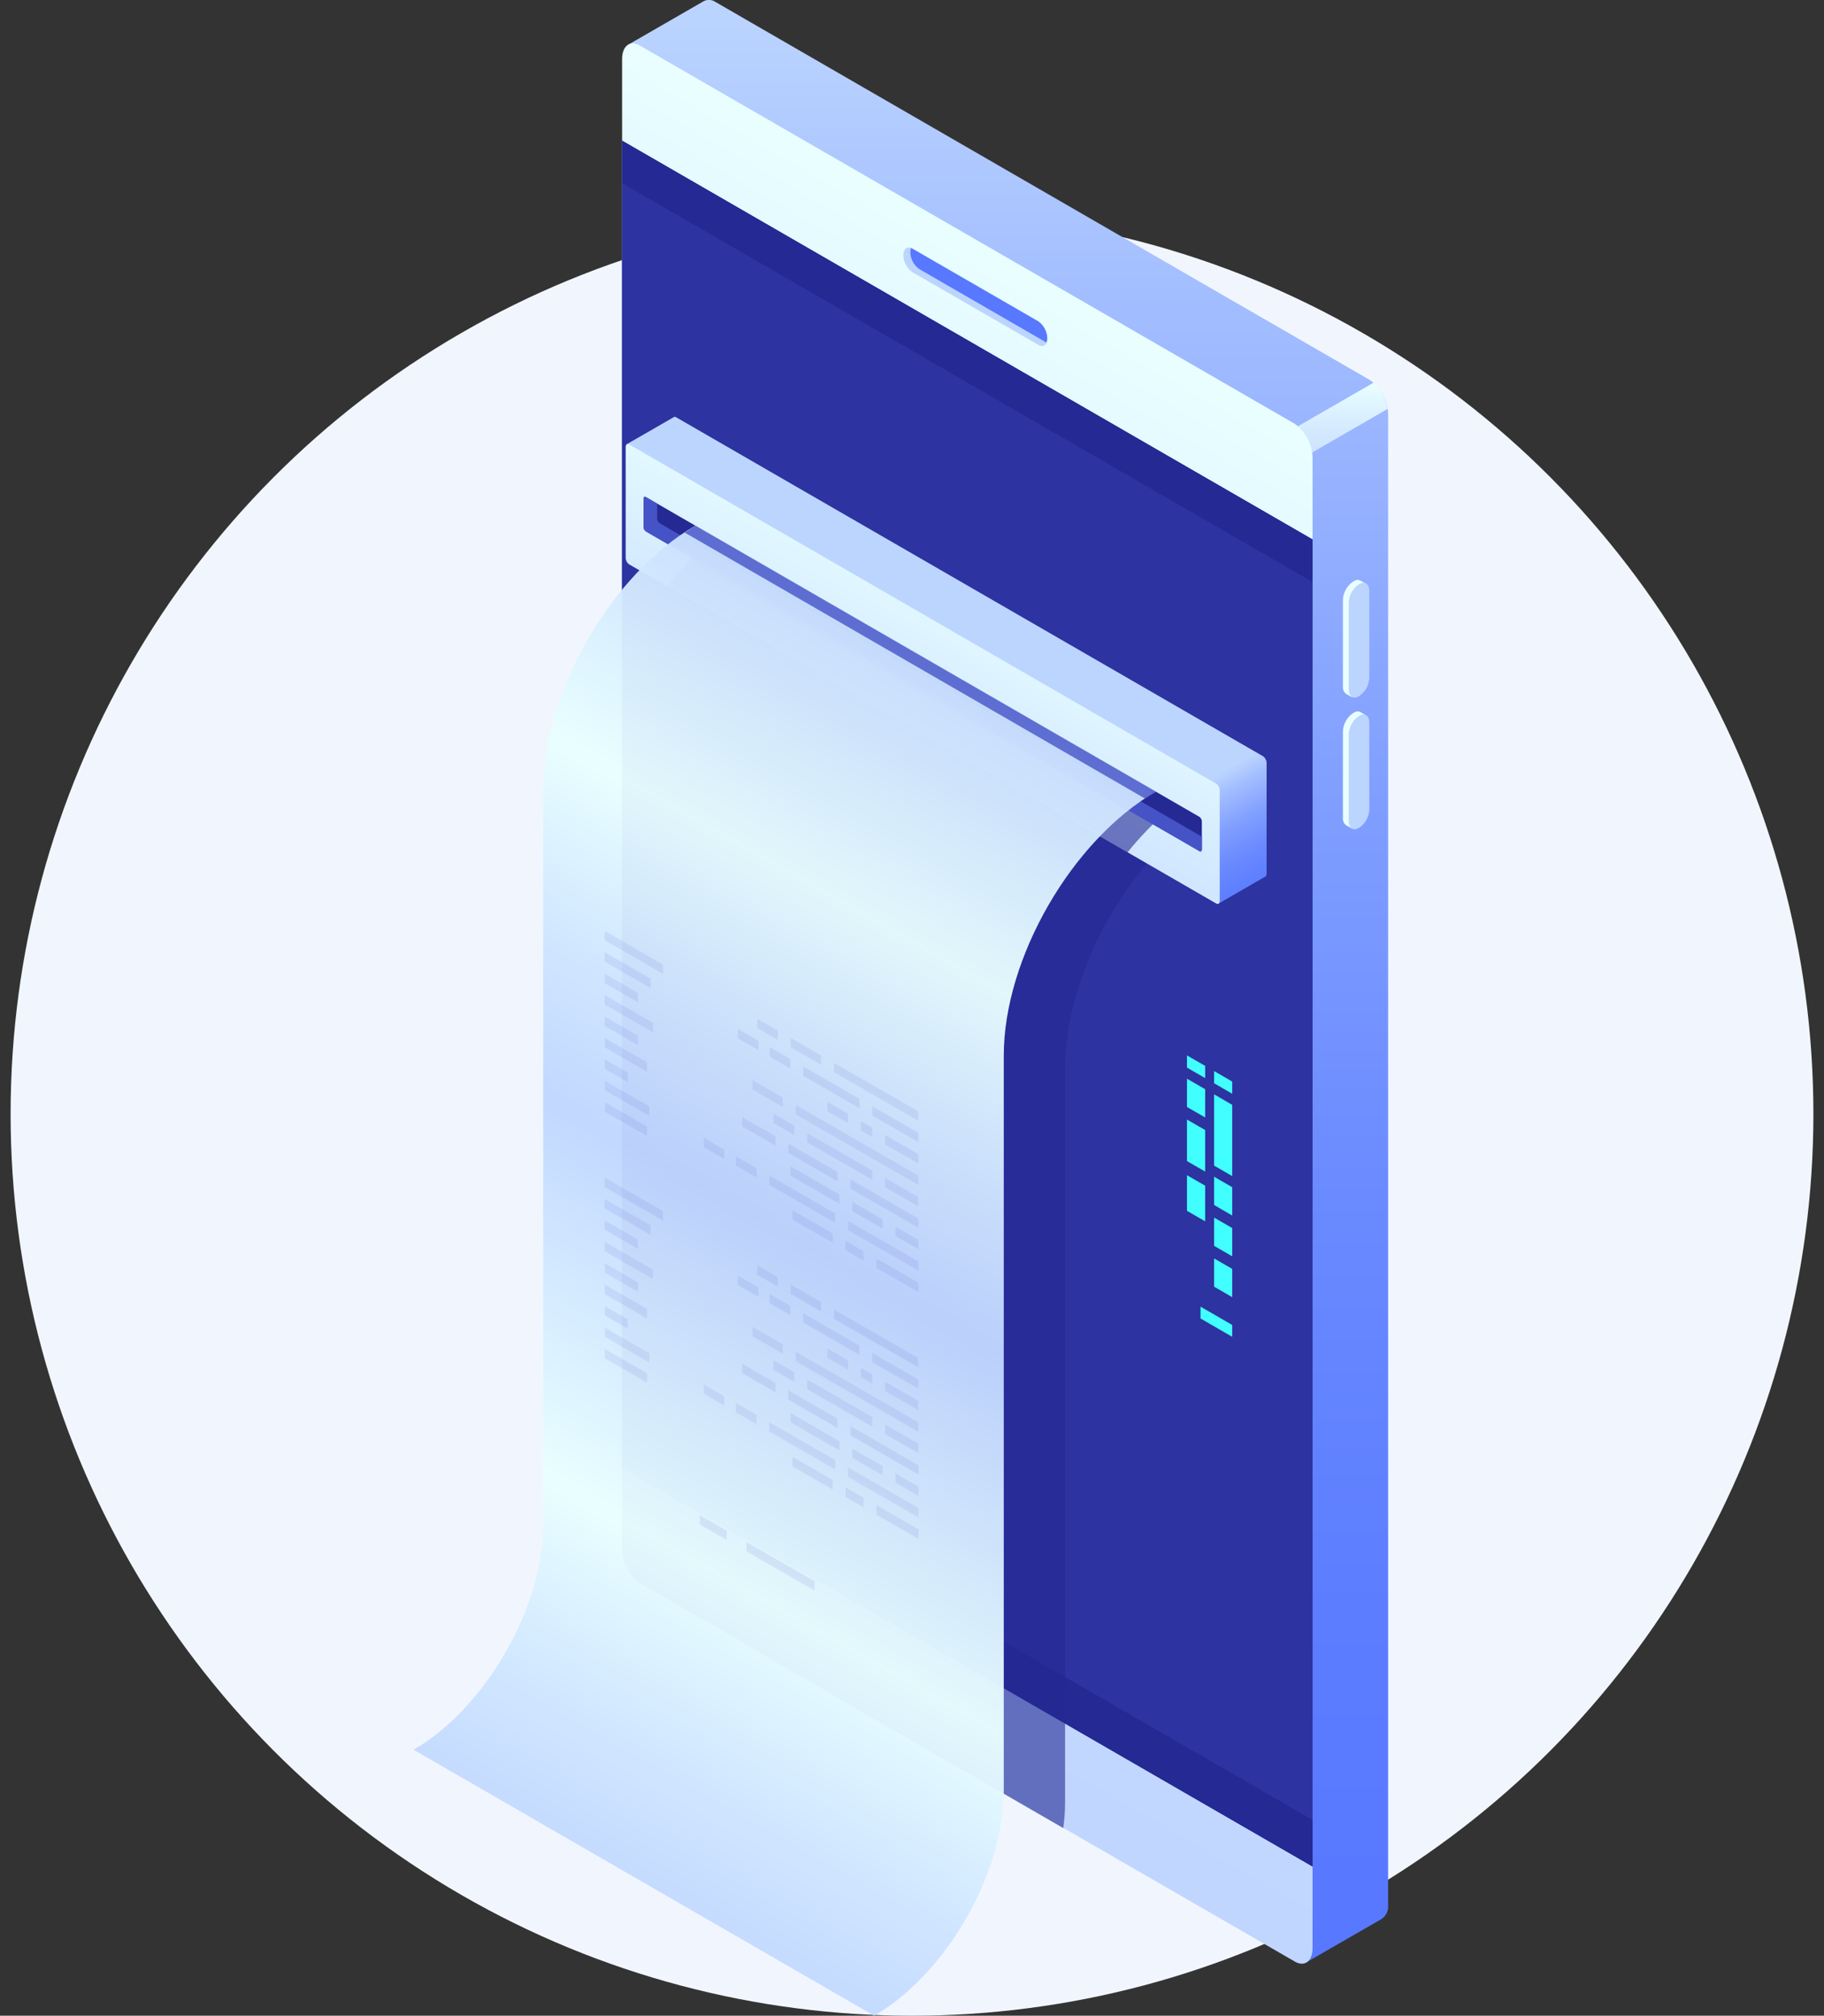 <svg width="86" height="95" viewBox="0 0 86 95" fill="none" xmlns="http://www.w3.org/2000/svg">
<rect x="0" y="0" width="86" height="95" fill="#333333" stroke="none"/>
<circle cx="43" cy="52.5" r="42.5" fill="#F1F6FE"/>
<g clip-path="url(#clip0_2159_16819)">
<path d="M29.618 2.107L33.202 0.043C33.288 0.005 33.382 -0.01 33.475 -0.002C33.568 0.007 33.657 0.039 33.734 0.093L64.609 17.922C64.864 18.106 65.074 18.346 65.22 18.625C65.366 18.904 65.444 19.213 65.449 19.528V89.758C65.464 89.887 65.445 90.018 65.392 90.137C65.34 90.256 65.257 90.359 65.152 90.435L61.567 92.499L61.496 88.598L33.734 72.567C33.478 72.384 33.268 72.144 33.122 71.865C32.976 71.586 32.898 71.277 32.894 70.962V3.939C32.82 4.166 32.765 4.332 32.757 4.338C32.749 4.343 29.618 2.107 29.618 2.107Z" fill="url(#paint0_linear_2159_16819)"/>
<path d="M65.427 19.271L56.099 24.658L54.69 23.839L64.772 18.029C65.126 18.356 65.358 18.795 65.427 19.271Z" fill="url(#paint1_linear_2159_16819)"/>
<path d="M30.172 74.621L61.046 92.445C61.51 92.718 61.887 92.429 61.887 91.812V21.581C61.882 21.266 61.803 20.957 61.657 20.678C61.511 20.398 61.302 20.157 61.046 19.973L30.172 2.149C29.708 1.876 29.331 2.165 29.331 2.785V73.01C29.335 73.325 29.413 73.636 29.559 73.915C29.706 74.195 29.915 74.437 30.172 74.621Z" fill="url(#paint2_linear_2159_16819)"/>
<path d="M29.331 69.171L61.887 87.968V25.425L29.331 6.629V69.171Z" fill="#242993"/>
<path d="M29.331 69.171L61.887 87.968V25.425L29.331 6.629V69.171Z" fill="#242993"/>
<g opacity="0.51">
<path opacity="0.51" d="M29.331 66.977L61.887 85.773V27.429L29.331 8.633V66.977Z" fill="#4553C7"/>
</g>
<path d="M43.074 12.76L48.963 16.172C49.135 16.271 49.279 16.301 49.345 16.14C49.367 16.076 49.378 16.008 49.378 15.94C49.374 15.785 49.335 15.632 49.263 15.494C49.19 15.356 49.087 15.237 48.96 15.146L43.008 11.709C42.992 11.709 42.976 11.679 42.956 11.684C42.768 11.736 42.738 11.772 42.738 12.056L42.765 12.135C42.749 12.258 42.769 12.383 42.824 12.495C42.879 12.606 42.966 12.698 43.074 12.76Z" fill="#5778FF"/>
<path d="M42.956 11.688C42.932 11.75 42.92 11.817 42.921 11.884C42.924 12.04 42.963 12.193 43.035 12.331C43.108 12.469 43.212 12.588 43.339 12.679L49.29 16.116L49.345 16.14C49.333 16.178 49.312 16.212 49.283 16.24C49.255 16.268 49.221 16.288 49.183 16.299C49.145 16.311 49.105 16.313 49.066 16.305C49.027 16.297 48.991 16.28 48.96 16.255L43.008 12.821C42.882 12.73 42.779 12.611 42.707 12.473C42.635 12.335 42.596 12.182 42.593 12.026C42.593 11.742 42.752 11.603 42.956 11.688Z" fill="#BCD5FF"/>
<path d="M63.787 27.418L63.855 27.379C63.894 27.351 63.94 27.334 63.988 27.33C64.036 27.326 64.084 27.334 64.128 27.355L64.382 27.499H64.259C64.284 27.569 64.296 27.642 64.295 27.715V31.785C64.291 31.954 64.249 32.12 64.171 32.27C64.093 32.419 63.981 32.549 63.844 32.648L63.776 32.686C63.747 32.704 63.716 32.718 63.683 32.727L63.749 32.864L63.476 32.708C63.42 32.667 63.376 32.612 63.348 32.548C63.32 32.484 63.309 32.414 63.317 32.345V28.272C63.324 28.103 63.37 27.938 63.451 27.789C63.533 27.641 63.648 27.514 63.787 27.418Z" fill="#E9FFFF"/>
<path d="M64.043 32.826L64.109 32.788C64.246 32.689 64.358 32.559 64.437 32.41C64.516 32.26 64.558 32.094 64.562 31.925V27.857C64.562 27.527 64.36 27.374 64.109 27.518L64.043 27.557C63.906 27.655 63.794 27.784 63.716 27.933C63.637 28.082 63.595 28.248 63.593 28.417V32.484C63.593 32.818 63.792 32.97 64.043 32.826Z" fill="#BCD5FF"/>
<path d="M63.787 33.615L63.855 33.577C63.894 33.549 63.94 33.532 63.988 33.528C64.036 33.523 64.084 33.532 64.128 33.552L64.382 33.697H64.259C64.283 33.765 64.296 33.837 64.294 33.91V37.977C64.291 38.146 64.248 38.311 64.17 38.46C64.092 38.609 63.98 38.738 63.844 38.837L63.776 38.878C63.746 38.894 63.715 38.907 63.683 38.916L63.748 39.053L63.475 38.9C63.419 38.859 63.375 38.803 63.348 38.74C63.32 38.676 63.309 38.606 63.317 38.537V34.469C63.324 34.3 63.37 34.135 63.451 33.987C63.533 33.838 63.648 33.711 63.787 33.615Z" fill="#E9FFFF"/>
<path d="M64.043 39.032L64.109 38.993C64.247 38.896 64.36 38.767 64.438 38.618C64.517 38.468 64.56 38.302 64.562 38.133V34.066C64.562 33.733 64.36 33.58 64.109 33.724L64.043 33.763C63.906 33.861 63.793 33.99 63.715 34.14C63.637 34.29 63.595 34.456 63.593 34.625V38.693C63.593 39.023 63.792 39.176 64.043 39.032Z" fill="#BCD5FF"/>
<path opacity="0.6" d="M29.331 73.01V33.424C30.532 30.091 32.929 26.905 35.692 25.311L57.401 37.85C53.434 40.14 50.218 45.709 50.218 50.29V84.962C50.216 85.362 50.187 85.761 50.131 86.158L30.172 74.621C29.915 74.437 29.706 74.195 29.559 73.915C29.413 73.636 29.335 73.325 29.331 73.01Z" fill="#242993"/>
<path d="M29.555 20.934L31.763 19.662C31.779 19.651 31.799 19.645 31.818 19.645C31.837 19.645 31.856 19.651 31.873 19.662L59.555 35.644C59.605 35.68 59.645 35.727 59.674 35.782C59.702 35.836 59.718 35.896 59.719 35.958V41.183C59.721 41.206 59.718 41.229 59.71 41.25C59.702 41.271 59.689 41.29 59.673 41.306L57.442 42.592L57.426 40.066L31.881 25.324C31.831 25.289 31.79 25.242 31.762 25.188C31.733 25.134 31.718 25.074 31.717 25.013V23.219L29.555 20.934Z" fill="url(#paint3_linear_2159_16819)"/>
<path d="M29.664 26.599L57.346 42.583C57.437 42.635 57.508 42.583 57.508 42.458V37.246C57.507 37.185 57.492 37.125 57.464 37.071C57.436 37.017 57.396 36.97 57.346 36.935L29.664 20.945C29.574 20.893 29.5 20.945 29.5 21.07V26.296C29.502 26.355 29.518 26.414 29.547 26.466C29.575 26.519 29.615 26.564 29.664 26.599Z" fill="url(#paint4_linear_2159_16819)"/>
<path opacity="0.6" d="M33.483 25.551L55.037 38.224C54.354 38.815 53.727 39.468 53.161 40.173L31.447 27.639C32.053 26.876 32.736 26.177 33.483 25.551Z" fill="#242993"/>
<path d="M30.453 25.04L56.555 40.11C56.618 40.145 56.667 40.11 56.667 40.025V38.712C56.666 38.671 56.655 38.63 56.636 38.593C56.616 38.556 56.589 38.524 56.555 38.499L30.453 23.427C30.39 23.391 30.341 23.427 30.341 23.511V24.825C30.342 24.867 30.352 24.908 30.372 24.945C30.391 24.983 30.419 25.015 30.453 25.04Z" fill="#242993"/>
<path d="M30.453 23.426L30.985 23.735V24.442C30.986 24.484 30.997 24.525 31.016 24.563C31.035 24.6 31.063 24.633 31.097 24.657L56.667 39.43V40.036C56.667 40.118 56.618 40.156 56.555 40.12L30.453 25.051C30.419 25.026 30.391 24.993 30.372 24.956C30.352 24.918 30.342 24.877 30.341 24.835V23.522C30.341 23.429 30.39 23.391 30.453 23.426Z" fill="#4553C7"/>
<path opacity="0.96" d="M41.215 95L19.5 82.463C22.874 80.514 25.61 75.775 25.61 71.879V37.207C25.61 32.626 28.826 27.057 32.793 24.767L54.507 37.303C50.541 39.593 47.327 45.163 47.327 49.744V84.415C47.327 88.314 44.597 93.05 41.215 95Z" fill="url(#paint5_linear_2159_16819)"/>
<path opacity="0.8" d="M32.793 24.778L54.507 37.315C54.335 37.416 54.163 37.525 53.991 37.637L32.285 25.101C32.449 24.988 32.621 24.879 32.793 24.778Z" fill="#4553C7"/>
<path d="M57.243 51.052L58.097 51.549V50.973L57.243 50.478V51.052Z" fill="#42FFFF"/>
<path d="M57.243 54.934L58.097 55.428V52.07L57.243 51.576V54.934Z" fill="#42FFFF"/>
<path d="M57.243 56.79L58.097 57.287V55.952L57.243 55.458V56.79Z" fill="#42FFFF"/>
<path d="M57.243 58.715L58.097 59.209V57.877L57.243 57.383V58.715Z" fill="#42FFFF"/>
<path d="M55.965 52.171L56.822 52.665V51.333L55.965 50.839V52.171Z" fill="#42FFFF"/>
<path d="M55.965 54.721L56.822 55.215V53.258L55.965 52.764V54.721Z" fill="#42FFFF"/>
<path d="M55.965 57.066L56.822 57.56V55.881L55.965 55.387V57.066Z" fill="#42FFFF"/>
<path d="M57.243 60.64L58.097 61.134V59.802L57.243 59.308V60.64Z" fill="#42FFFF"/>
<path d="M55.965 50.315L56.822 50.811V50.235L55.965 49.741V50.315Z" fill="#42FFFF"/>
<path d="M56.604 62.139L58.097 63.002V62.445L56.604 61.582V62.139Z" fill="#42FFFF"/>
<g opacity="0.32">
<path opacity="0.32" d="M39.32 62.155L43.292 64.44V63.998L39.32 61.713V62.155Z" fill="#4553C7"/>
<path opacity="0.32" d="M37.283 60.983L38.714 61.808L38.711 61.365L37.281 60.541L37.283 60.983Z" fill="#4553C7"/>
<path opacity="0.32" d="M35.703 60.077L36.675 60.634V60.192L35.703 59.635V60.077Z" fill="#4553C7"/>
<path opacity="0.32" d="M41.13 64.205L43.295 65.45V65.008L41.13 63.763V64.205Z" fill="#4553C7"/>
<path opacity="0.32" d="M37.87 62.333L40.524 63.859L40.521 63.414L37.87 61.891V62.333Z" fill="#4553C7"/>
<path opacity="0.32" d="M36.292 61.424L37.264 61.983L37.262 61.541L36.29 60.981L36.292 61.424Z" fill="#4553C7"/>
<path opacity="0.32" d="M34.788 60.56L35.76 61.117V60.675L34.788 60.118V60.56Z" fill="#4553C7"/>
<path opacity="0.32" d="M41.731 65.562L43.298 66.461L43.295 66.018L41.731 65.12V65.562Z" fill="#4553C7"/>
<path opacity="0.32" d="M40.587 64.904L41.122 65.213V64.77L40.587 64.462V64.904Z" fill="#4553C7"/>
<path opacity="0.32" d="M39.009 63.995L39.981 64.555V64.112L39.009 63.553V63.995Z" fill="#4553C7"/>
<path opacity="0.32" d="M37.518 64.148L43.298 67.474V67.031L37.516 63.706L37.518 64.148Z" fill="#4553C7"/>
<path opacity="0.32" d="M35.479 62.976L36.91 63.798V63.356L35.479 62.534V62.976Z" fill="#4553C7"/>
<path opacity="0.32" d="M41.733 67.582L43.3 68.48L43.298 68.038L41.733 67.14V67.582Z" fill="#4553C7"/>
<path opacity="0.32" d="M38.059 65.467L41.127 67.233V66.791L38.056 65.024L38.059 65.467Z" fill="#4553C7"/>
<path opacity="0.32" d="M36.478 64.56L37.45 65.12V64.678L36.478 64.118V64.56Z" fill="#4553C7"/>
<path opacity="0.32" d="M40.098 67.65L43.303 69.493L43.3 69.051L40.096 67.208L40.098 67.65Z" fill="#4553C7"/>
<path opacity="0.32" d="M37.172 65.966L39.489 67.301V66.858L37.172 65.523V65.966Z" fill="#4553C7"/>
<path opacity="0.32" d="M34.998 64.719L36.566 65.62V65.177L34.998 64.276V64.719Z" fill="#4553C7"/>
<path opacity="0.32" d="M42.222 69.881L43.303 70.503V70.061L42.219 69.439L42.222 69.881Z" fill="#4553C7"/>
<path opacity="0.32" d="M40.183 68.71L41.613 69.532V69.089L40.183 68.268V68.71Z" fill="#4553C7"/>
<path opacity="0.32" d="M37.273 67.033L39.577 68.36V67.918L37.27 66.591L37.273 67.033Z" fill="#4553C7"/>
<path opacity="0.32" d="M39.989 69.605L43.306 71.514L43.303 71.071L39.989 69.163V69.605Z" fill="#4553C7"/>
<path opacity="0.32" d="M36.276 67.471L39.383 69.259V68.814L36.276 67.028V67.471Z" fill="#4553C7"/>
<path opacity="0.32" d="M34.698 66.561L35.67 67.121L35.667 66.679L34.695 66.119L34.698 66.561Z" fill="#4553C7"/>
<path opacity="0.32" d="M33.183 65.69L34.155 66.25L34.152 65.808L33.18 65.248L33.183 65.69Z" fill="#4553C7"/>
<path opacity="0.32" d="M41.321 71.38L43.306 72.524V72.081L41.319 70.938L41.321 71.38Z" fill="#4553C7"/>
<path opacity="0.32" d="M31.261 57.522L28.506 55.938V55.496L31.261 57.08V57.522Z" fill="#4553C7"/>
<path opacity="0.32" d="M30.674 58.194L28.509 56.949L28.506 56.507L30.671 57.752L30.674 58.194Z" fill="#4553C7"/>
<path opacity="0.32" d="M30.076 58.86L28.509 57.959V57.517L30.076 58.417V58.86Z" fill="#4553C7"/>
<path opacity="0.32" d="M30.789 60.279L28.512 58.969V58.526L30.789 59.837V60.279Z" fill="#4553C7"/>
<path opacity="0.32" d="M30.079 60.88L28.515 59.979L28.512 59.537L30.079 60.438V60.88Z" fill="#4553C7"/>
<path opacity="0.32" d="M30.502 62.133L28.515 60.989V60.547L30.502 61.691V62.133Z" fill="#4553C7"/>
<path opacity="0.32" d="M29.598 62.621L28.517 61.999V61.557L29.598 62.179V62.621Z" fill="#4553C7"/>
<path opacity="0.32" d="M30.617 64.216L28.52 63.01L28.517 62.567L30.617 63.774V64.216Z" fill="#4553C7"/>
<path opacity="0.32" d="M30.508 65.163L28.52 64.019V63.577L30.508 64.721V65.163Z" fill="#4553C7"/>
<path opacity="0.32" d="M39.869 70.547L40.712 71.033V70.588L39.869 70.105V70.547Z" fill="#4553C7"/>
<path opacity="0.32" d="M37.36 69.103L39.263 70.198L39.26 69.756L37.36 68.661V69.103Z" fill="#4553C7"/>
<path opacity="0.32" d="M39.32 50.53L43.292 52.815V52.373L39.32 50.088V50.53Z" fill="#4553C7"/>
<path opacity="0.32" d="M37.283 49.359L38.714 50.181L38.711 49.739L37.281 48.917L37.283 49.359Z" fill="#4553C7"/>
<path opacity="0.32" d="M35.703 48.45L36.675 49.01V48.568L35.703 48.008V48.45Z" fill="#4553C7"/>
<path opacity="0.32" d="M41.13 52.581L43.295 53.826V53.384L41.13 52.139V52.581Z" fill="#4553C7"/>
<path opacity="0.32" d="M37.87 50.705L40.524 52.231L40.521 51.789L37.87 50.263V50.705Z" fill="#4553C7"/>
<path opacity="0.32" d="M36.292 49.799L37.264 50.356L37.262 49.913L36.29 49.356L36.292 49.799Z" fill="#4553C7"/>
<path opacity="0.32" d="M34.788 48.934L35.76 49.493V49.051L34.788 48.491V48.934Z" fill="#4553C7"/>
<path opacity="0.32" d="M41.731 53.934L43.298 54.835L43.295 54.393L41.731 53.492V53.934Z" fill="#4553C7"/>
<path opacity="0.32" d="M40.587 53.276L41.122 53.585V53.142L40.587 52.834V53.276Z" fill="#4553C7"/>
<path opacity="0.32" d="M39.009 52.37L39.981 52.93V52.485L39.009 51.928V52.37Z" fill="#4553C7"/>
<path opacity="0.32" d="M37.518 52.52L43.298 55.846V55.403L37.516 52.078L37.518 52.52Z" fill="#4553C7"/>
<path opacity="0.32" d="M35.479 51.349L36.91 52.171V51.729L35.479 50.907V51.349Z" fill="#4553C7"/>
<path opacity="0.32" d="M41.733 55.955L43.3 56.856L43.298 56.414L41.733 55.513V55.955Z" fill="#4553C7"/>
<path opacity="0.32" d="M38.059 53.842L41.127 55.605V55.163L38.056 53.399L38.059 53.842Z" fill="#4553C7"/>
<path opacity="0.32" d="M36.478 52.932L37.45 53.492V53.05L36.478 52.49V52.932Z" fill="#4553C7"/>
<path opacity="0.32" d="M40.098 56.023L43.303 57.866L43.3 57.424L40.096 55.581L40.098 56.023Z" fill="#4553C7"/>
<path opacity="0.32" d="M37.172 54.342L39.489 55.674V55.232L37.172 53.899V54.342Z" fill="#4553C7"/>
<path opacity="0.32" d="M34.998 53.092L36.566 53.993V53.55L34.998 52.649V53.092Z" fill="#4553C7"/>
<path opacity="0.32" d="M42.222 58.254L43.303 58.876V58.434L42.219 57.812L42.222 58.254Z" fill="#4553C7"/>
<path opacity="0.32" d="M40.183 57.083L41.613 57.905V57.462L40.183 56.641V57.083Z" fill="#4553C7"/>
<path opacity="0.32" d="M37.273 55.409L39.577 56.733V56.291L37.27 54.967L37.273 55.409Z" fill="#4553C7"/>
<path opacity="0.32" d="M39.989 57.981L43.306 59.887L43.303 59.445L39.989 57.539V57.981Z" fill="#4553C7"/>
<path opacity="0.32" d="M36.276 55.846L39.383 57.631V57.189L36.276 55.403V55.846Z" fill="#4553C7"/>
<path opacity="0.32" d="M34.698 54.936L35.67 55.496L35.667 55.054L34.695 54.494L34.698 54.936Z" fill="#4553C7"/>
<path opacity="0.32" d="M33.183 54.066L34.155 54.626L34.152 54.184L33.18 53.624L33.183 54.066Z" fill="#4553C7"/>
<path opacity="0.32" d="M41.321 59.755L43.306 60.896V60.454L41.319 59.312L41.321 59.755Z" fill="#4553C7"/>
<path opacity="0.32" d="M31.261 45.898L28.506 44.311V43.869L31.261 45.455V45.898Z" fill="#4553C7"/>
<path opacity="0.32" d="M30.674 46.566L28.509 45.321L28.506 44.879L30.671 46.124L30.674 46.566Z" fill="#4553C7"/>
<path opacity="0.32" d="M30.076 47.233L28.509 46.332V45.89L30.076 46.791V47.233Z" fill="#4553C7"/>
<path opacity="0.32" d="M30.789 48.652L28.512 47.342V46.899L30.789 48.21V48.652Z" fill="#4553C7"/>
<path opacity="0.32" d="M30.079 49.253L28.515 48.354L28.512 47.912L30.079 48.81V49.253Z" fill="#4553C7"/>
<path opacity="0.32" d="M30.502 50.506L28.515 49.362V48.92L30.502 50.064V50.506Z" fill="#4553C7"/>
<path opacity="0.32" d="M29.598 50.997L28.517 50.375V49.933L29.598 50.555V50.997Z" fill="#4553C7"/>
<path opacity="0.32" d="M30.617 52.589L28.52 51.385L28.517 50.942L30.617 52.146V52.589Z" fill="#4553C7"/>
<path opacity="0.32" d="M30.508 53.537L28.52 52.395V51.953L30.508 53.094V53.537Z" fill="#4553C7"/>
<path opacity="0.32" d="M39.869 58.92L40.712 59.406V58.964L39.869 58.477V58.92Z" fill="#4553C7"/>
<path opacity="0.32" d="M37.36 57.478L39.263 58.57L39.26 58.128L37.36 57.036V57.478Z" fill="#4553C7"/>
<path opacity="0.32" d="M35.195 73.116L38.403 74.962V74.519L35.192 72.674L35.195 73.116Z" fill="#4553C7"/>
<path opacity="0.32" d="M32.997 71.854L34.261 72.581L34.259 72.138L32.995 71.412L32.997 71.854Z" fill="#4553C7"/>
</g>
</g>
<defs>
<linearGradient id="paint0_linear_2159_16819" x1="47.532" y1="92.502" x2="47.532" y2="-0" gradientUnits="userSpaceOnUse">
<stop stop-color="#5778FF"/>
<stop offset="0.18" stop-color="#5C7DFF"/>
<stop offset="0.39" stop-color="#6A8AFF"/>
<stop offset="0.61" stop-color="#82A0FF"/>
<stop offset="0.85" stop-color="#A3BEFF"/>
<stop offset="1" stop-color="#BCD5FF"/>
</linearGradient>
<linearGradient id="paint1_linear_2159_16819" x1="60.057" y1="24.658" x2="60.057" y2="18.029" gradientUnits="userSpaceOnUse">
<stop stop-color="#C0D6FF"/>
<stop offset="0.3" stop-color="#C5DBFF"/>
<stop offset="0.65" stop-color="#D3E9FF"/>
<stop offset="1" stop-color="#E9FFFF"/>
</linearGradient>
<linearGradient id="paint2_linear_2159_16819" x1="45.338" y1="82.731" x2="76.519" y2="28.476" gradientUnits="userSpaceOnUse">
<stop stop-color="#C0D6FF"/>
<stop offset="0.3" stop-color="#C5DBFF"/>
<stop offset="0.65" stop-color="#D3E9FF"/>
<stop offset="1" stop-color="#E9FFFF"/>
</linearGradient>
<linearGradient id="paint3_linear_2159_16819" x1="54.248" y1="45.84" x2="39.604" y2="19.468" gradientUnits="userSpaceOnUse">
<stop stop-color="#5778FF"/>
<stop offset="0.04" stop-color="#5C7DFF"/>
<stop offset="0.09" stop-color="#6A8AFF"/>
<stop offset="0.14" stop-color="#82A0FF"/>
<stop offset="0.19" stop-color="#A3BEFF"/>
<stop offset="0.22" stop-color="#BCD5FF"/>
</linearGradient>
<linearGradient id="paint4_linear_2159_16819" x1="36.257" y1="45.933" x2="46.006" y2="26.877" gradientUnits="userSpaceOnUse">
<stop stop-color="#C0D6FF"/>
<stop offset="0.3" stop-color="#C5DBFF"/>
<stop offset="0.65" stop-color="#D3E9FF"/>
<stop offset="1" stop-color="#E9FFFF"/>
</linearGradient>
<linearGradient id="paint5_linear_2159_16819" x1="22.064" y1="86.089" x2="52.61" y2="31.963" gradientUnits="userSpaceOnUse">
<stop stop-color="#C0D6FF"/>
<stop offset="0.12" stop-color="#D0E6FF"/>
<stop offset="0.26" stop-color="#E9FFFF"/>
<stop offset="0.51" stop-color="#C0D6FF"/>
<stop offset="0.62" stop-color="#D0E6FF"/>
<stop offset="0.75" stop-color="#E9FFFF"/>
<stop offset="1" stop-color="#C0D6FF"/>
</linearGradient>
<clipPath id="clip0_2159_16819">
<rect width="45.949" height="95" fill="white" transform="translate(19.5)"/>
</clipPath>
</defs>
</svg>
